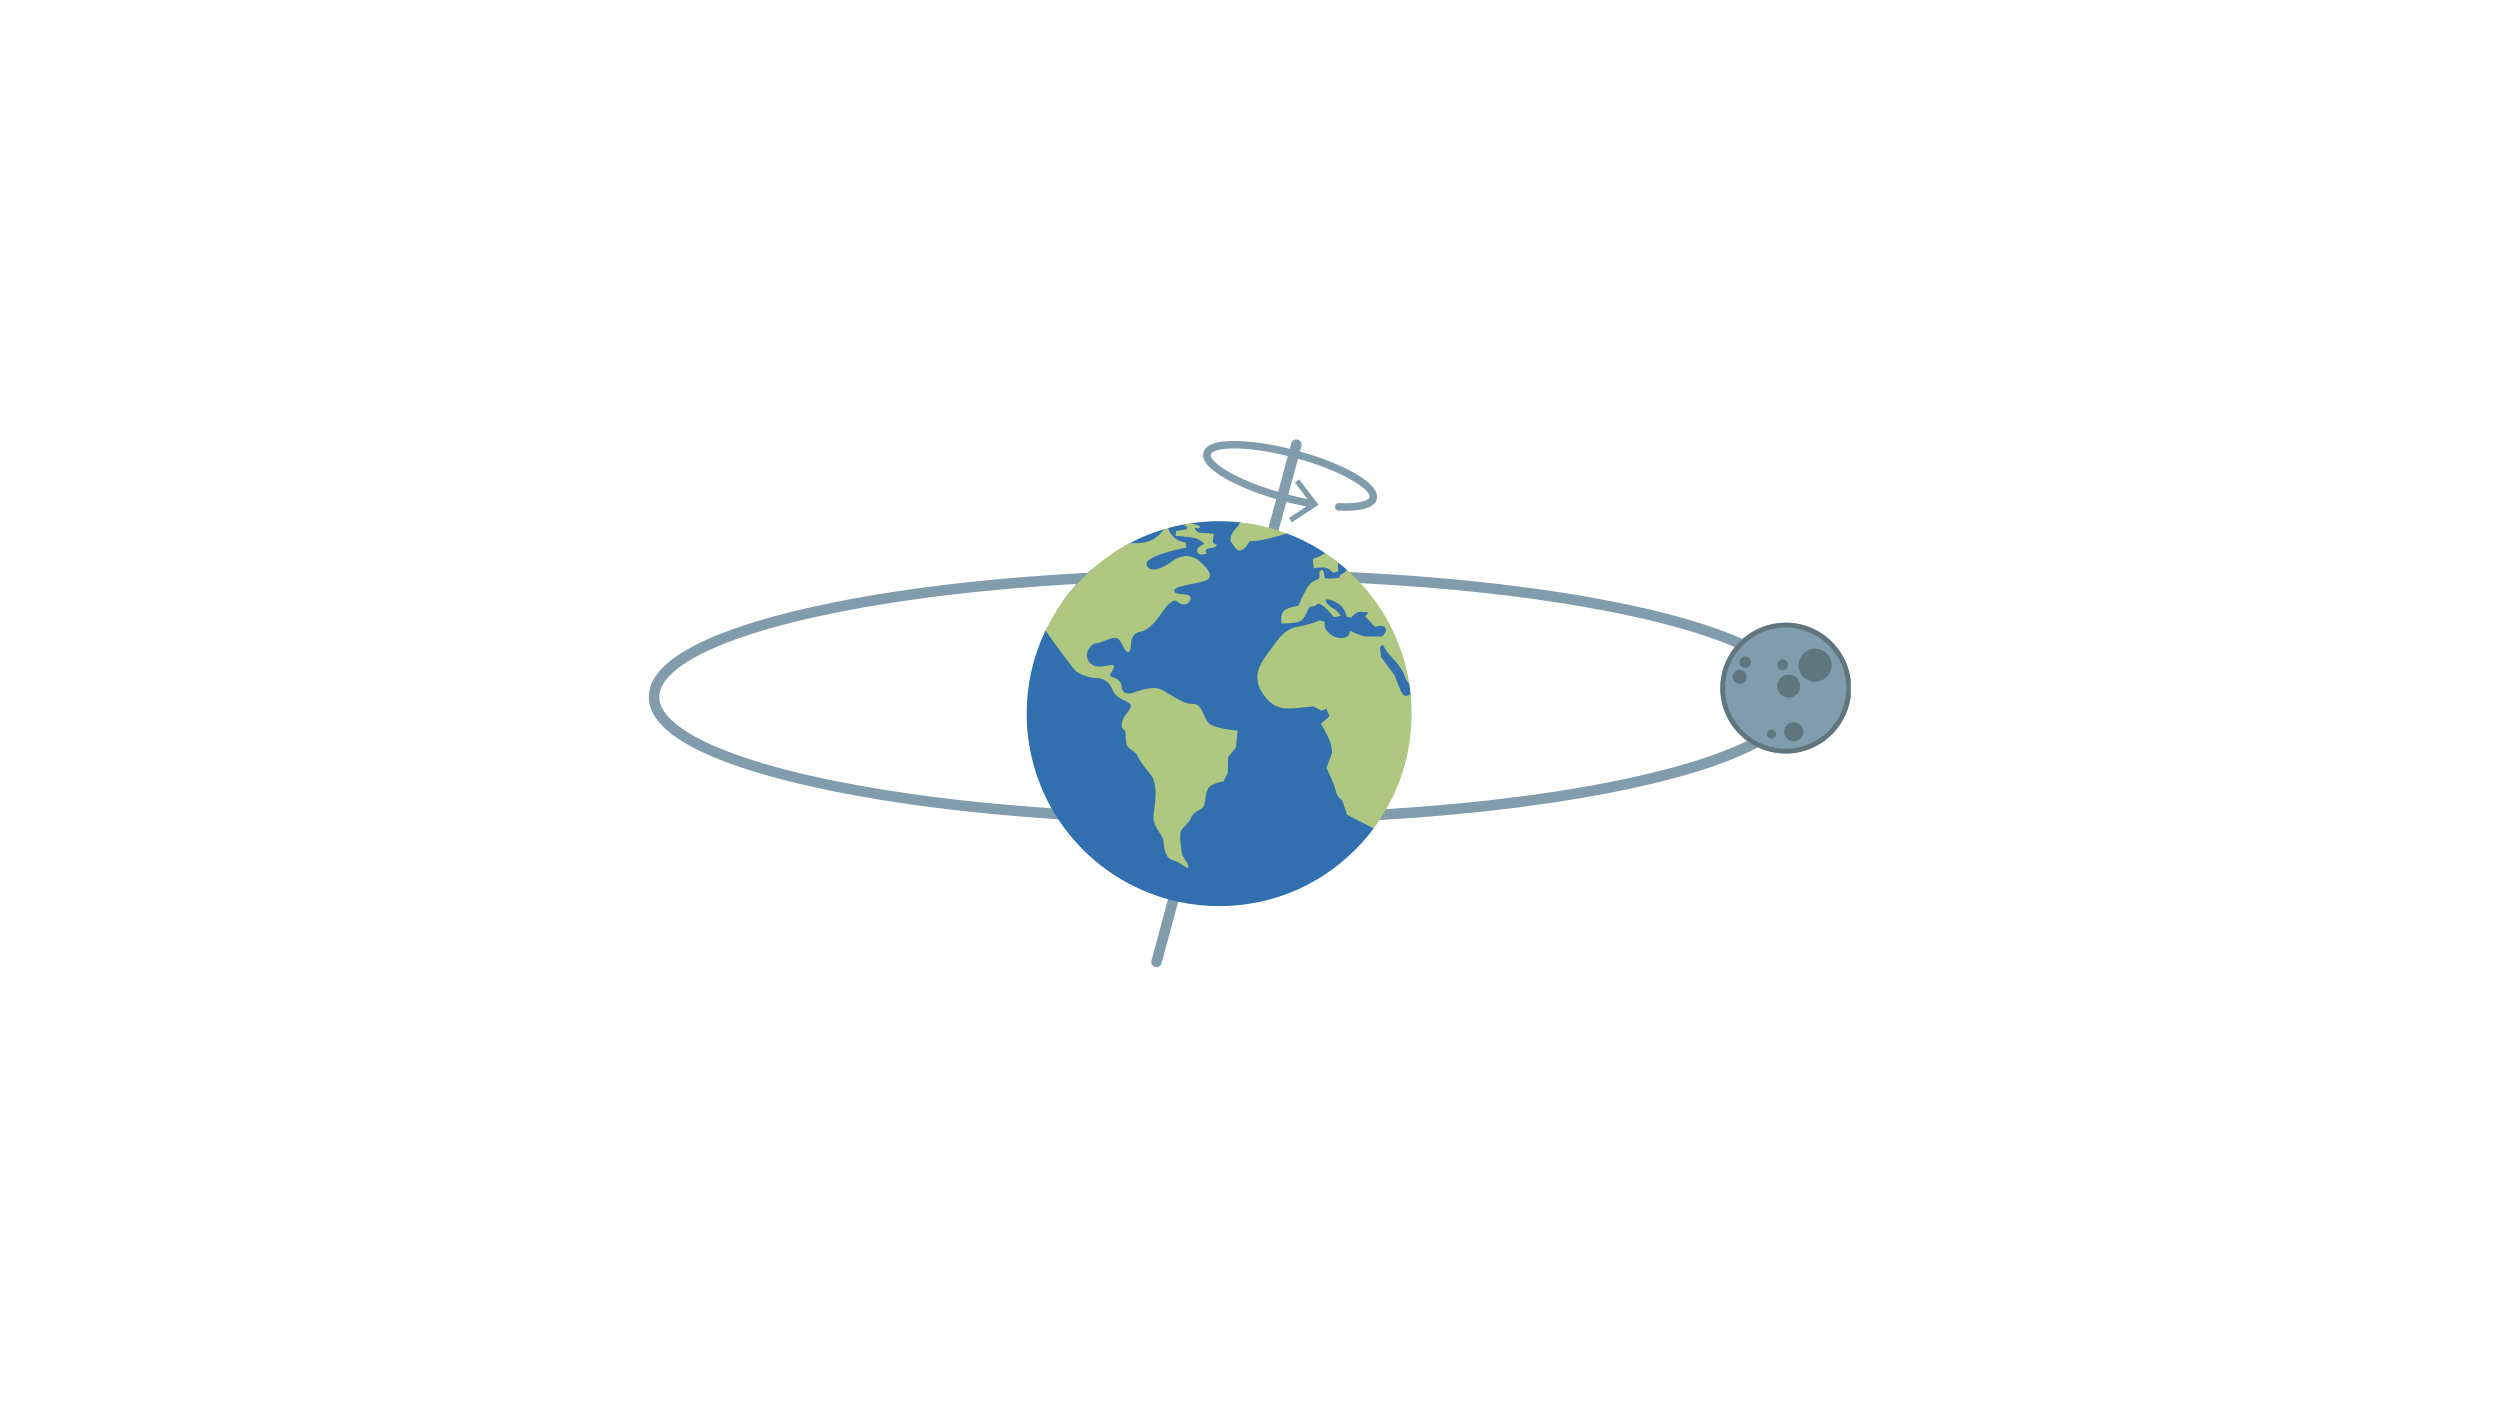 <svg xmlns="http://www.w3.org/2000/svg" xmlns:xlink="http://www.w3.org/1999/xlink" width="1920" zoomAndPan="magnify" viewBox="0 0 1440 810" height="1080" preserveAspectRatio="xMidYMid meet" version="1.0"><defs><clipPath id="e4181a39ea"><path d="M 373.699 253 L 1065.949 253 L 1065.949 557.152 L 373.699 557.152 Z M 373.699 253 " clip-rule="nonzero"/></clipPath><clipPath id="411885c9e6"><path d="M 990 358 L 1065.949 358 L 1065.949 435 L 990 435 Z M 990 358 " clip-rule="nonzero"/></clipPath></defs><g clip-path="url(#e4181a39ea)"><path fill="#819caa" d="M 811.332 393.109 C 811.332 393.094 811.332 393.094 811.332 393.094 C 810.395 391.922 809.691 390.418 809.207 388.984 C 808.023 385.453 804.641 381.105 801.398 377.934 C 799.594 376.152 797.785 373.145 796.559 370.855 L 794.598 372.676 L 795.148 378.43 C 795.148 378.43 800.559 385.922 802.434 388.238 C 804.312 390.555 806.297 400.711 809.277 401.043 C 809.5 401.07 809.703 401.082 809.898 401.082 C 811.031 401.082 811.789 400.695 812.27 400.281 C 812.035 397.867 811.719 395.469 811.332 393.109 Z M 1028.578 358.672 C 1019.07 358.672 1010.379 362.219 1003.746 368.043 C 984.941 359.695 961.031 353.266 939.164 348.59 C 893.902 338.891 837.836 332.352 776.801 329.496 C 776.387 329.109 775.988 328.723 775.559 328.352 C 773.934 326.887 772.277 325.496 770.566 324.156 C 770.344 323.977 770.125 323.812 769.902 323.633 C 769.254 323.121 768.594 322.625 767.918 322.129 C 766.387 320.984 764.812 319.895 763.215 318.832 C 756.109 314.125 748.422 310.207 740.297 307.242 C 739 306.762 737.691 306.316 736.379 305.891 L 740.918 289.102 C 744.809 290.109 748.672 290.992 752.465 291.723 L 742.41 298.305 L 744.09 300.867 L 759.516 290.785 L 748.328 276.133 L 745.887 277.996 L 753.102 287.445 C 749.484 286.742 745.773 285.902 742.051 284.922 L 747.652 264.227 C 774.484 271.746 789.949 282.328 788.832 286.465 C 788.445 287.902 784.25 290.438 771.199 289.789 C 770.016 289.707 768.992 290.645 768.938 291.832 C 768.883 293.031 769.793 294.039 770.98 294.109 C 772.359 294.18 773.766 294.219 775.188 294.219 C 783.258 294.219 791.578 292.883 793 287.598 C 795.523 278.27 772.926 266.82 748.77 260.047 L 749.609 256.941 C 750.051 255.328 749.102 253.66 747.484 253.23 C 745.871 252.789 744.203 253.742 743.773 255.355 L 742.918 258.516 C 731.441 255.672 720.473 254.074 711.656 253.992 C 700.605 253.867 694.387 256.113 693.172 260.598 C 691.957 265.098 696.207 270.16 705.809 275.637 C 713.449 280.008 723.742 284.148 735.082 287.488 L 730.57 304.18 C 725.328 302.785 719.934 301.766 714.418 301.172 C 710.414 300.719 706.332 300.496 702.207 300.496 C 696.801 300.496 691.488 300.883 686.273 301.641 C 686.258 301.641 686.258 301.641 686.258 301.641 C 685.969 301.684 685.695 301.723 685.402 301.766 C 684.781 301.863 684.176 301.957 683.555 302.07 L 683.543 302.07 C 682.742 302.207 681.941 302.344 681.141 302.512 C 678.27 303.062 675.441 303.723 672.656 304.496 C 671.926 304.691 671.207 304.91 670.477 305.117 C 666.34 306.359 662.297 307.836 658.379 309.52 C 657.73 309.809 657.066 310.098 656.406 310.402 C 654.555 311.258 652.723 312.141 650.93 313.094 C 650.375 313.383 649.824 313.672 649.285 313.977 C 649.176 314.031 649.078 314.086 648.969 314.141 C 648.805 314.238 648.625 314.332 648.457 314.445 C 648.102 314.637 647.727 314.844 647.367 315.051 C 646.566 315.508 645.781 315.977 644.996 316.457 C 644.926 316.484 644.859 316.527 644.789 316.582 C 644.512 316.746 644.223 316.926 643.945 317.105 C 643.27 317.508 642.609 317.934 641.945 318.375 C 641.602 318.609 641.258 318.832 640.91 319.066 C 640.332 319.453 639.738 319.852 639.16 320.254 C 639.035 320.348 638.898 320.43 638.758 320.527 C 638.305 320.844 637.848 321.176 637.395 321.52 C 634.871 323.344 632.426 325.273 630.066 327.301 C 629.723 327.59 629.391 327.895 629.062 328.199 C 629.047 328.211 629.047 328.211 629.035 328.227 C 628.73 328.504 628.414 328.766 628.109 329.039 C 628.094 329.039 628.094 329.039 628.094 329.039 C 627.793 329.328 627.488 329.594 627.199 329.867 L 627.184 329.867 C 627.172 329.867 627.172 329.867 627.156 329.867 C 569.117 332.902 515.84 339.289 472.477 348.59 C 427.422 358.246 373.699 375.258 373.699 401.426 C 373.699 419.805 400.16 433.695 432.316 443.809 C 464.477 453.906 502.305 460.227 525.066 463.426 C 551.488 467.152 580.043 469.992 609.914 471.938 C 624.48 493.984 646.734 510.496 672.852 517.672 L 663.234 553.266 C 662.793 554.879 663.746 556.535 665.359 556.977 C 665.621 557.047 665.898 557.086 666.145 557.086 C 667.484 557.086 668.711 556.191 669.07 554.836 L 678.727 519.121 C 686.301 520.762 694.152 521.645 702.207 521.645 C 732.738 521.645 760.371 509.285 780.391 489.266 C 782.68 486.977 784.871 484.59 786.957 482.105 C 788.406 480.367 789.812 478.602 791.148 476.781 C 792.211 475.359 793.207 473.883 794.199 472.406 C 808.586 471.551 822.699 470.488 836.414 469.219 C 850.141 467.953 863.48 466.488 876.34 464.82 C 924.172 458.613 964.234 449.836 992.211 439.422 C 999.992 436.523 1006.781 433.543 1012.59 430.453 C 1017.445 432.742 1022.867 434.027 1028.578 434.027 C 1049.355 434.027 1066.254 417.129 1066.254 396.352 C 1066.254 375.574 1049.355 358.672 1028.578 358.672 Z M 707.945 271.883 C 698.812 266.668 696.98 263.055 697.336 261.73 C 697.695 260.418 701.105 258.199 711.617 258.309 C 720.086 258.391 730.668 259.938 741.789 262.684 L 736.215 283.309 C 725.219 280.078 715.301 276.078 707.945 271.883 Z M 564.801 462.129 C 551.406 460.762 538.422 459.203 525.91 457.438 C 481.348 451.176 444.238 442.594 418.605 432.633 C 393.18 422.77 379.754 411.969 379.754 401.426 C 379.754 393.246 388.117 384.691 403.953 376.664 C 420.301 368.387 443.781 360.922 473.746 354.508 C 515.121 345.637 565.656 339.43 620.77 336.281 C 617.57 339.758 614.59 343.457 611.859 347.332 C 611.484 347.871 611.113 348.41 610.742 348.949 C 610.328 349.555 609.914 350.16 609.527 350.77 C 609.18 351.293 608.836 351.832 608.504 352.367 C 608.27 352.715 608.051 353.074 607.844 353.43 C 607.457 354.039 607.086 354.66 606.727 355.293 C 605.234 357.848 603.844 360.469 602.547 363.145 C 602.531 363.172 602.531 363.172 602.52 363.184 C 602.504 363.199 602.504 363.211 602.504 363.227 C 602.367 363.504 602.227 363.777 602.105 364.066 C 595.398 378.332 591.648 394.266 591.648 411.07 C 591.648 430.91 596.891 449.52 606.035 465.605 C 591.949 464.641 578.184 463.48 564.801 462.129 Z M 952.988 444.801 C 930.914 450.25 904.84 455.012 875.555 458.816 C 851.258 461.965 825.227 464.406 798.145 466.09 C 800.199 462.516 802.074 458.816 803.719 455.012 C 805.91 449.961 807.719 444.719 809.141 439.324 C 809.746 437.062 810.27 434.785 810.711 432.469 C 810.891 431.57 811.059 430.66 811.207 429.75 C 811.402 428.676 811.566 427.598 811.719 426.508 C 811.762 426.164 811.816 425.82 811.855 425.473 C 811.996 424.344 812.148 423.184 812.258 422.023 C 812.297 421.473 812.355 420.922 812.395 420.355 C 812.449 419.75 812.504 419.129 812.535 418.52 C 812.574 417.898 812.617 417.293 812.645 416.672 C 812.684 415.953 812.711 415.25 812.738 414.547 C 812.754 414.008 812.77 413.484 812.77 412.945 C 812.781 412.324 812.797 411.691 812.797 411.07 C 812.797 407.43 812.617 403.828 812.27 400.281 C 812.035 397.867 811.719 395.469 811.332 393.109 C 811.332 393.094 811.332 393.094 811.332 393.094 C 810.34 386.957 808.82 380.996 806.848 375.23 C 806.461 374.098 806.062 372.98 805.637 371.875 C 804.988 370.18 804.312 368.496 803.578 366.84 C 802.227 363.75 800.75 360.73 799.125 357.793 C 794.734 349.832 789.383 342.477 783.246 335.871 C 841.324 338.863 894.605 345.223 937.895 354.508 C 963.047 359.887 983.617 366.012 999.246 372.746 C 994.031 379.203 990.898 387.41 990.898 396.352 C 990.898 408.836 997.012 419.914 1006.395 426.77 C 993.137 433.254 975.078 439.367 952.988 444.801 Z M 952.988 444.801 " fill-opacity="1" fill-rule="nonzero"/></g><path fill="#316faf" d="M 702.207 521.922 C 694.332 521.922 686.414 521.07 678.668 519.391 C 676.691 518.961 674.711 518.473 672.777 517.938 C 646.938 510.84 624.531 494.555 609.684 472.09 C 608.359 470.102 607.09 468.023 605.797 465.742 C 596.359 449.145 591.371 430.242 591.371 411.07 C 591.371 394.605 594.898 378.75 601.855 363.949 C 601.977 363.664 602.117 363.383 602.258 363.102 L 602.328 362.984 L 602.535 362.559 L 602.773 362.984 C 609.535 372.719 618.566 384.793 620.027 386.059 C 622.309 388.027 627.797 389.965 631.102 389.965 C 634.668 389.965 637.598 391.297 639.582 393.82 C 640.238 394.641 640.613 395.516 641.012 396.438 C 641.918 398.539 642.855 400.711 647.328 402.68 C 650.234 403.961 651.547 404.965 651.859 406.141 C 652.227 407.527 651.145 408.977 649.512 411.172 L 648.875 412.035 C 646.617 415.094 646.328 417.586 646.812 418.895 C 647.012 419.434 647.344 419.793 647.719 419.879 C 648.809 420.129 648.895 422.164 648.992 424.516 C 649.047 425.879 649.105 427.285 649.363 428.363 C 649.703 429.879 651.145 430.863 652.539 431.816 C 653.688 432.602 654.773 433.348 655.285 434.371 C 656.441 436.656 658.105 439.945 662.863 445.352 C 667.645 450.77 666.133 461.273 665.133 468.223 L 665.023 468.969 C 664.422 473.254 666.484 476.422 668.309 479.219 C 669.398 480.895 670.34 482.34 670.555 483.789 C 670.625 484.262 670.691 484.773 670.758 485.312 C 671.203 488.898 671.82 493.812 675.312 494.82 C 679.539 496.047 680.699 497.395 680.746 497.449 L 683.898 499.246 L 683.898 498.73 C 683.898 498.18 683.008 496.805 682.223 495.59 C 681.727 494.824 681.215 494.031 680.844 493.344 C 679.859 491.488 678.684 481.539 679.609 478.777 C 680.059 477.43 681.223 476.27 682.449 475.039 C 683.688 473.801 684.969 472.523 685.457 471.051 C 686.367 468.332 688.836 466.961 691.012 465.754 C 691.309 465.59 691.598 465.43 691.875 465.27 C 693.082 464.582 693.387 462.531 693.738 460.16 C 694.004 458.359 694.309 456.316 695.086 454.582 C 696.762 450.777 703.309 449.734 704.414 449.582 L 706.664 445.078 L 706.859 435.828 L 711.391 430.301 L 712.238 421.391 C 710.527 421.207 701.598 420.164 697.27 418.008 C 695.137 416.941 694.027 414.41 692.953 411.961 C 691.602 408.875 690.328 405.961 687.195 405.961 C 687.195 405.961 686.691 405.977 686.562 405.977 C 682.516 405.977 677.871 403.109 673.777 400.582 C 671.629 399.258 669.605 398.008 668.008 397.41 C 667.035 397.047 665.867 396.863 664.543 396.863 C 660.723 396.863 656.375 398.336 653.5 399.312 L 652.586 399.621 C 651.719 399.91 650.879 400.059 650.09 400.059 C 647.547 400.059 645.828 398.5 645.605 395.988 C 645.344 393.066 644.07 391.734 640.355 390.5 C 639.562 390.238 639.094 389.867 638.918 389.363 C 638.625 388.512 639.266 387.547 639.945 386.523 C 640.539 385.625 641.152 384.699 641.055 383.941 C 641.039 383.848 641.012 383.633 640.312 383.633 C 639.734 383.633 638.902 383.781 637.941 383.957 C 636.605 384.195 634.945 384.496 633.309 384.496 C 630.531 384.496 628.512 383.641 627.133 381.883 C 625.348 379.605 625.008 376.938 626.18 374.371 C 627.379 371.742 629.77 370.035 631.297 369.961 C 632.559 369.891 634.008 369.328 635.688 368.676 C 637.578 367.941 639.723 367.109 642.027 366.871 C 642.145 366.859 642.262 366.852 642.375 366.852 C 644.789 366.852 646.141 369.48 647.332 371.797 C 648.164 373.422 648.953 374.953 649.852 374.953 C 650.48 374.953 650.605 373.863 650.754 372.078 C 651.016 368.984 651.41 364.312 656.574 363.34 C 661.805 362.352 665.41 357.316 668.59 352.871 C 670.039 350.848 671.41 348.938 672.773 347.672 C 674.457 346.102 675.723 345.367 676.758 345.367 C 677.633 345.367 678.238 345.875 678.82 346.363 C 679.102 346.602 679.395 346.848 679.723 347.039 C 680.328 347.391 681.113 347.59 681.883 347.59 C 682.734 347.59 684.766 347.312 685.203 344.723 C 685.258 344.387 685.199 344.117 685.031 343.895 C 684.469 343.16 682.699 342.988 680.992 342.82 C 678.43 342.57 675.773 342.309 675.773 340.215 C 675.773 337.871 681.031 336.852 686.594 335.773 C 690.297 335.055 694.125 334.312 695.453 333.227 C 696.027 332.758 696.312 332.195 696.328 331.508 C 696.383 328.789 692.062 324.941 690.438 323.492 C 688.594 321.852 685.957 320.875 683.383 320.875 C 680.758 320.875 678.152 321.812 675.637 323.66 C 671.34 326.805 667.227 328.605 664.344 328.605 C 662.02 328.605 660.473 327.457 659.879 325.277 C 659.711 324.668 659.824 324.043 660.211 323.422 C 663.035 318.914 680.309 315.391 682.805 314.902 L 682.414 312.941 C 681.727 312.836 679.441 312.402 677.156 310.938 C 674.527 309.266 673.117 306.562 672.398 304.594 L 672.297 304.312 L 672.582 304.23 C 675.363 303.461 678.227 302.793 681.09 302.238 C 681.891 302.074 682.691 301.938 683.496 301.797 L 683.625 302.332 C 683.449 302.387 683.285 302.441 683.141 302.492 L 684.344 303.094 L 684.141 305.258 L 677.895 306.309 L 677.73 308.133 C 679.129 308.23 685.211 308.691 688.031 309.332 C 690.68 309.938 693.367 311.719 693.91 312.848 C 694.035 313.105 694.051 313.336 693.957 313.531 C 693.789 313.855 693.328 314.09 692.691 314.418 C 691.504 315.023 689.875 315.859 690.121 317.453 C 690.254 318.344 690.973 318.797 692.258 318.797 C 693.023 318.797 693.789 318.633 694.203 318.527 C 694.031 318.121 693.809 317.387 694.039 316.727 C 694.199 316.258 694.551 315.91 695.082 315.691 C 695.73 315.43 696.535 315.309 697.312 315.195 C 698.566 315.008 699.758 314.828 700.172 314.125 C 699.469 313.855 697.758 313.055 698.02 311.703 C 698.227 310.566 698.418 308.633 698.484 307.922 C 697.285 307.812 692.508 307.395 691.227 307.395 C 689.605 307.395 688.199 305.598 688.137 305.52 L 687.191 303.355 L 690.254 303.785 L 690.484 303.391 C 689.668 303.059 687.367 302.145 686.312 301.926 L 686.234 301.367 C 691.473 300.605 696.848 300.219 702.207 300.219 C 706.379 300.219 710.496 300.449 714.449 300.898 L 714.77 300.934 L 714.684 301.246 C 714.402 302.254 713.828 303.172 712.977 303.969 C 710.395 306.398 709.133 309.477 709.254 311.141 C 709.285 311.527 709.395 311.809 709.566 311.93 C 709.965 312.207 710.348 312.828 710.793 313.543 C 711.629 314.879 712.668 316.543 714.102 316.543 C 714.262 316.543 714.43 316.523 714.598 316.48 C 717.188 315.832 719.32 311.352 719.34 311.305 L 719.434 311.109 L 719.645 311.152 C 719.918 311.207 720.273 311.234 720.703 311.234 C 725.461 311.234 738.008 307.914 740.191 306.988 L 740.293 306.945 L 740.395 306.984 C 748.418 309.914 756.148 313.82 763.367 318.602 L 763.684 318.812 L 763.383 319.047 C 761.902 320.223 760.121 321.078 758.891 321.586 C 757.91 321.988 757.117 322.25 756.75 322.367 L 757.207 326.703 C 757.961 326.578 760.027 326.262 761.852 326.262 C 763.242 326.262 764.195 326.434 764.77 326.793 C 766.27 327.73 767.734 328.949 768.148 329.301 L 770.273 328.68 C 770.184 327.992 769.973 325.984 770.293 324.109 L 770.375 323.656 L 770.738 323.938 C 772.434 325.27 774.074 326.645 775.746 328.145 L 775.867 328.254 L 775.527 329.785 L 772.359 331.586 C 772.418 332.172 772.246 333.078 771.242 333.336 C 770.461 333.527 767.77 333.812 765.652 333.812 C 763.379 333.812 762.879 333.496 762.695 333.223 C 762.121 332.367 762.008 330.113 761.988 329.559 L 761.422 328.883 L 760.508 329.57 C 760.645 330.383 761.07 333.703 758.965 334.355 C 757.324 334.863 754.926 335.941 753.012 339.449 C 751.285 342.648 748.277 349.23 748.246 349.297 L 748.184 349.434 L 748.035 349.457 C 747.977 349.465 742.199 350.27 740.012 352.18 C 738.137 353.805 738.527 357.59 738.66 358.543 C 738.852 358.547 739.148 358.551 739.527 358.551 C 741.457 358.551 747.879 358.418 749.637 356.699 C 750.773 355.598 751.613 353.77 752.355 352.156 C 753.102 350.527 753.691 349.242 754.449 348.992 C 754.938 348.828 755.477 348.77 756 348.715 C 756.914 348.617 757.699 348.535 757.969 347.949 C 758.199 347.453 758.637 347.191 759.242 347.191 C 760.168 347.191 761.445 347.805 762.941 348.965 C 765.027 350.562 767.891 354.148 768.484 354.906 L 771.391 354.305 C 770.508 353.301 768.836 351.488 768.188 351.184 C 767.293 350.789 763.738 348.598 763.102 346.461 C 762.941 345.926 762.98 345.492 763.219 345.176 C 763.469 344.836 763.914 344.668 764.535 344.668 C 765.828 344.668 767.914 345.426 770.41 346.805 C 774.934 349.293 775.949 353.766 776.121 354.762 L 778.043 355.195 C 778.578 354.531 780.902 351.84 783.57 351.84 L 783.773 351.848 C 786.691 351.984 788.777 352.355 788.801 352.359 L 789.27 352.445 L 787.066 355.051 L 792.203 360.477 C 792.66 360.309 793.918 359.902 795.25 359.902 C 796.781 359.902 797.895 360.43 798.555 361.465 C 799.863 363.488 797.633 365.895 796.188 367.148 L 796.109 367.215 L 796.008 367.215 C 795.984 367.215 793.605 367.16 791.133 367.16 C 789.902 367.16 788.648 367.172 787.66 367.215 L 787.477 367.219 C 784.777 367.219 779.539 364.859 778.078 364.18 C 778.02 364.703 777.805 365.602 777.066 366.418 C 776.121 367.457 774.637 368.02 772.648 368.098 C 772.523 368.102 772.398 368.105 772.273 368.105 C 766.832 368.105 762.875 363.039 762.555 361.363 C 762.293 360.113 762.414 359.098 762.504 358.633 L 760.184 357.973 C 759.43 358.293 754.168 360.465 747.848 361.473 C 742.824 362.293 738.625 365.359 735.012 370.844 C 734.484 371.648 733.676 372.707 732.734 373.934 C 729.871 377.684 725.945 382.816 725.117 386.98 C 724.059 392.379 725.559 396.926 730.133 402.184 C 733.5 406.035 736.926 407.535 742.352 407.535 C 743.633 407.535 745.086 407.449 746.797 407.277 C 754.504 406.508 756.492 406.285 756.492 406.285 L 756.578 406.277 L 761.281 408.789 L 764.168 407.52 L 766.473 412.703 L 761.617 416.992 C 762.355 418.293 766.34 425.383 767.055 428.348 C 767.84 431.543 767.852 433.41 767.852 433.488 L 764.656 442.301 C 765.211 443.434 769.508 452.348 769.93 455.414 C 770.352 458.461 773.426 460.613 773.457 460.633 L 773.531 460.684 L 776.395 468.941 L 791.566 476.684 L 791.371 476.945 C 790.16 478.598 788.785 480.344 787.168 482.285 C 785.113 484.73 782.898 487.145 780.586 489.461 C 759.652 510.391 731.816 521.922 702.207 521.922 Z M 809.898 401.359 C 809.695 401.359 809.477 401.344 809.246 401.316 C 807.215 401.09 805.773 397.141 804.379 393.32 C 803.617 391.223 802.895 389.246 802.219 388.414 C 800.359 386.113 794.98 378.668 794.926 378.59 L 794.883 378.531 L 794.309 372.566 L 796.633 370.41 L 796.801 370.723 C 797.988 372.941 799.785 375.957 801.594 377.734 C 804.566 380.645 808.199 385.105 809.469 388.895 C 809.848 390.02 810.52 391.633 811.547 392.922 L 811.609 392.996 L 811.609 393.094 C 812 395.477 812.316 397.898 812.547 400.254 L 812.559 400.398 L 812.449 400.492 C 811.988 400.887 811.172 401.359 809.898 401.359 Z M 611.633 347.176 C 614.367 343.289 617.375 339.562 620.566 336.098 C 622.574 333.898 624.668 331.793 626.969 329.664 C 627.27 329.379 627.59 329.102 627.906 328.836 L 627.926 328.824 C 628.137 328.629 628.355 328.441 628.574 328.258 L 628.852 328.016 L 629.219 328.43 C 629.066 328.57 628.445 329.109 628.297 329.242 L 627.832 329.664 L 627.832 329.656 C 627.828 329.664 627.309 330.145 627.309 330.145 L 627.293 330.145 C 625.066 332.223 622.949 334.352 621 336.469 C 617.82 339.938 614.82 343.645 612.082 347.492 Z M 647.82 314.469 L 648.836 313.898 L 649.16 313.727 L 649.418 314.215 C 649.109 314.387 648.855 314.527 648.602 314.68 C 648.426 314.77 648.27 314.848 648.117 314.938 Z M 653.57 313.441 C 652.688 313.441 651.797 313.414 650.914 313.367 L 649.918 313.316 L 650.801 312.848 C 652.359 312.02 654.102 311.164 656.289 310.152 C 656.758 309.938 658.266 309.266 658.266 309.266 C 662.23 307.562 666.312 306.078 670.398 304.855 L 671.156 304.625 L 670.703 305.277 C 668.648 308.223 665.027 311.949 659.461 312.965 C 657.754 313.281 655.773 313.441 653.57 313.441 Z M 685.363 301.5 L 686.215 301.367 L 686.293 301.914 L 685.449 302.043 Z M 685.363 301.5 " fill-opacity="1" fill-rule="nonzero"/><path fill="#afc881" d="M 680.398 497.867 C 680.312 497.793 679.188 496.52 675.16 495.352 C 671.316 494.238 670.676 489.117 670.211 485.379 C 670.145 484.848 670.078 484.34 670.012 483.871 C 669.812 482.539 668.898 481.141 667.844 479.52 C 666.062 476.785 663.848 473.379 664.477 468.891 L 664.586 468.141 C 665.57 461.293 667.062 450.941 662.449 445.715 C 657.645 440.258 655.961 436.926 654.848 434.723 C 654.344 433.723 653.316 433.02 652.227 432.273 C 650.746 431.258 649.215 430.211 648.824 428.488 C 648.559 427.359 648.5 425.926 648.441 424.539 C 648.363 422.68 648.273 420.574 647.598 420.418 C 647.035 420.289 646.559 419.801 646.297 419.086 C 646.035 418.387 645.426 415.777 648.43 411.707 L 649.07 410.844 C 650.609 408.773 651.625 407.41 651.324 406.281 C 651.066 405.301 649.805 404.375 647.105 403.184 C 642.438 401.129 641.41 398.754 640.508 396.656 C 640.121 395.766 639.762 394.93 639.152 394.164 C 637.273 391.777 634.492 390.516 631.102 390.516 C 627.691 390.516 622.027 388.512 619.664 386.473 C 618.016 385.047 608.59 372.328 602.32 363.301 L 602.227 363.168 L 602.297 363.023 C 603.602 360.328 605.012 357.684 606.488 355.156 C 606.848 354.52 607.223 353.895 607.609 353.281 C 607.816 352.93 608.039 352.562 608.277 352.215 C 608.602 351.684 608.949 351.145 609.297 350.617 C 609.672 350.027 610.078 349.43 610.484 348.836 L 611.633 347.176 C 614.371 343.289 617.375 339.562 620.566 336.098 C 622.574 333.898 624.668 331.793 626.969 329.664 C 627.371 329.293 627.785 328.938 628.199 328.578 C 628.199 328.578 629.637 327.316 629.891 327.094 C 632.215 325.094 634.684 323.145 637.234 321.297 C 637.688 320.957 638.145 320.617 638.602 320.301 L 639.004 320.027 C 639.59 319.621 640.176 319.227 640.766 318.832 L 641.793 318.145 C 642.461 317.703 643.125 317.273 643.809 316.867 C 644.004 316.738 644.215 316.598 644.426 316.469 C 645.422 315.844 646.344 315.301 647.234 314.809 C 647.418 314.691 647.617 314.578 647.832 314.465 C 648.051 314.336 648.836 313.898 648.836 313.898 C 649.484 313.539 650.137 313.195 650.801 312.848 L 650.867 312.812 L 650.941 312.816 C 651.816 312.863 652.695 312.887 653.574 312.887 C 655.738 312.887 657.688 312.73 659.363 312.422 C 664.746 311.438 668.254 307.82 670.25 304.961 L 670.309 304.879 L 671.191 304.625 C 671.656 304.488 672.117 304.355 672.586 304.23 L 672.828 304.168 L 672.918 304.402 C 673.605 306.293 674.957 308.883 677.453 310.473 C 680.012 312.113 682.648 312.414 682.676 312.418 L 682.875 312.441 L 683.453 315.34 L 683.18 315.391 C 682.984 315.43 663.531 319.16 660.68 323.715 C 660.375 324.207 660.285 324.672 660.41 325.133 C 660.941 327.07 662.266 328.055 664.344 328.055 C 667.109 328.055 671.105 326.289 675.309 323.215 C 677.922 321.297 680.637 320.32 683.383 320.32 C 687.281 320.32 689.871 322.25 690.801 323.082 C 693.66 325.625 696.934 328.883 696.879 331.516 C 696.863 332.363 696.5 333.082 695.801 333.656 C 694.367 334.824 690.645 335.547 686.699 336.312 C 681.836 337.258 676.328 338.324 676.328 340.215 C 676.328 341.809 678.727 342.043 681.047 342.273 C 682.957 342.461 684.758 342.637 685.469 343.559 C 685.734 343.902 685.824 344.324 685.746 344.812 C 685.395 346.898 683.949 348.145 681.883 348.145 C 681.02 348.145 680.133 347.914 679.445 347.516 C 679.074 347.301 678.766 347.039 678.465 346.785 C 677.91 346.32 677.434 345.918 676.758 345.918 C 675.883 345.918 674.703 346.625 673.148 348.074 C 671.824 349.305 670.473 351.191 669.039 353.195 C 665.797 357.723 662.125 362.852 656.676 363.883 C 651.926 364.773 651.566 369.023 651.305 372.125 C 651.145 374.012 651.02 375.504 649.852 375.504 C 648.617 375.504 647.793 373.902 646.84 372.051 C 645.723 369.871 644.453 367.402 642.375 367.402 C 642.281 367.402 642.184 367.406 642.086 367.418 C 639.852 367.648 637.746 368.469 635.887 369.191 C 634.238 369.832 632.68 370.438 631.324 370.512 C 629.953 370.578 627.762 372.238 626.684 374.598 C 625.602 376.969 625.914 379.438 627.566 381.543 C 628.836 383.16 630.715 383.945 633.309 383.945 C 634.898 383.945 636.531 383.648 637.844 383.41 C 638.832 383.234 639.684 383.078 640.312 383.078 C 641.098 383.078 641.531 383.344 641.602 383.871 C 641.727 384.832 641.055 385.848 640.406 386.828 C 639.828 387.695 639.238 388.59 639.441 389.184 C 639.555 389.508 639.918 389.773 640.531 389.977 C 643.934 391.105 645.84 392.391 646.152 395.941 C 646.352 398.172 647.824 399.504 650.094 399.504 C 650.82 399.504 651.602 399.367 652.414 399.094 L 653.32 398.789 C 656.234 397.805 660.633 396.312 664.543 396.312 C 665.934 396.312 667.168 396.508 668.199 396.891 C 669.848 397.512 671.898 398.773 674.066 400.113 C 678.102 402.602 682.672 405.422 686.562 405.422 C 686.684 405.422 687.195 405.406 687.195 405.406 C 690.688 405.406 692.098 408.625 693.461 411.738 C 694.492 414.098 695.562 416.535 697.516 417.516 C 702.121 419.809 712.465 420.855 712.566 420.867 L 712.84 420.895 L 711.926 430.523 L 707.406 436.031 L 707.188 445.207 L 704.773 450.094 L 704.629 450.109 C 704.555 450.121 697.258 451.023 695.59 454.805 C 694.844 456.473 694.547 458.473 694.285 460.238 C 693.914 462.754 693.59 464.926 692.148 465.75 C 691.871 465.91 691.578 466.07 691.281 466.238 C 689.191 467.395 686.824 468.707 685.984 471.227 C 685.453 472.82 684.125 474.145 682.844 475.43 C 681.66 476.609 680.543 477.727 680.133 478.949 C 679.262 481.547 680.402 491.328 681.332 493.082 C 681.688 493.75 682.195 494.531 682.688 495.289 C 683.633 496.75 684.453 498.016 684.453 498.73 L 684.453 500.199 Z M 775.945 469.332 L 773.066 461.035 C 772.559 460.668 769.801 458.535 769.383 455.488 C 768.953 452.367 764.16 442.539 764.109 442.438 L 764.059 442.336 L 767.312 433.398 C 767.297 433.398 767.27 431.539 766.516 428.477 C 765.762 425.352 761.074 417.152 761.027 417.07 L 760.914 416.875 L 765.805 412.559 L 763.887 408.246 L 761.254 409.406 L 756.469 406.844 C 756.016 406.891 753.676 407.145 746.852 407.828 C 745.121 408 743.648 408.086 742.352 408.086 C 736.816 408.086 733.156 406.48 729.715 402.547 C 725.016 397.141 723.48 392.457 724.578 386.875 C 725.426 382.582 729.398 377.391 732.297 373.598 C 733.227 372.379 734.035 371.328 734.551 370.539 C 738.203 364.996 742.648 361.762 747.758 360.926 C 754.484 359.855 760 357.453 760.055 357.43 L 760.145 357.387 L 763.164 358.25 L 763.09 358.512 C 763.09 358.523 762.77 359.703 763.094 361.254 C 763.387 362.773 767.211 367.551 772.273 367.551 C 772.391 367.551 772.508 367.551 772.625 367.547 C 774.453 367.477 775.809 366.973 776.648 366.055 C 777.598 365.012 777.547 363.777 777.547 363.766 L 777.523 363.301 L 777.941 363.504 C 778.008 363.535 784.516 366.664 787.477 366.664 L 787.633 366.66 C 788.629 366.621 789.891 366.605 791.133 366.605 C 793.324 366.605 795.441 366.648 795.906 366.66 C 797.215 365.508 799.148 363.402 798.094 361.762 C 797.535 360.895 796.582 360.457 795.25 360.457 C 793.723 360.457 792.246 361.047 792.234 361.055 L 792.059 361.125 L 786.324 355.07 L 788.223 352.824 C 787.453 352.711 785.812 352.492 783.742 352.395 L 783.57 352.391 C 780.867 352.391 778.398 355.633 778.375 355.668 L 778.266 355.809 L 775.629 355.219 L 775.605 355.023 C 775.598 354.973 774.895 349.898 770.145 347.285 C 767.727 345.953 765.734 345.219 764.535 345.219 C 764.234 345.219 763.836 345.266 763.66 345.504 C 763.5 345.715 763.555 346.055 763.629 346.301 C 764.168 348.105 767.312 350.191 768.418 350.68 C 769.398 351.137 771.84 353.98 772.113 354.301 L 772.418 354.656 L 768.262 355.516 L 768.156 355.379 C 768.121 355.336 764.84 351.109 762.605 349.402 C 761.223 348.332 760.031 347.742 759.242 347.742 C 758.859 347.742 758.605 347.887 758.469 348.18 C 758.07 349.051 757.047 349.16 756.059 349.262 C 755.566 349.316 755.055 349.367 754.625 349.512 C 754.094 349.688 753.492 351 752.855 352.387 C 752.094 354.043 751.23 355.922 750.023 357.094 C 748.23 358.84 742.68 359.102 739.527 359.102 C 738.84 359.102 738.414 359.086 738.414 359.086 L 738.191 359.078 L 738.148 358.859 C 738.113 358.656 737.27 353.824 739.648 351.762 C 741.781 349.898 746.848 349.074 747.809 348.93 C 748.25 347.965 750.93 342.141 752.527 339.188 C 754.055 336.379 756.047 334.676 758.801 333.824 C 760.676 333.246 759.945 329.547 759.934 329.508 L 759.902 329.34 L 761.504 328.125 L 762.535 329.352 L 762.539 329.445 C 762.559 330.184 762.703 332.246 763.152 332.914 C 763.16 332.93 763.41 333.258 765.652 333.258 C 767.695 333.258 770.371 332.98 771.109 332.801 C 771.988 332.574 771.809 331.605 771.785 331.5 L 771.746 331.301 L 775.043 329.426 L 775.391 327.836 L 775.742 328.141 C 776.055 328.414 776.355 328.695 776.656 328.98 L 776.988 329.293 C 779.254 331.363 781.426 333.512 783.449 335.68 C 789.66 342.371 795.016 349.762 799.367 357.656 C 800.941 360.5 802.441 363.551 803.832 366.73 C 804.492 368.223 805.164 369.875 805.895 371.777 C 806.324 372.883 806.723 374.004 807.109 375.141 C 809.121 381.012 810.633 387.039 811.605 393.051 L 811.773 394.086 L 811.117 393.266 C 810.035 391.914 809.34 390.238 808.945 389.07 C 807.707 385.375 804.137 380.996 801.207 378.129 C 799.434 376.387 797.688 373.516 796.484 371.301 L 794.887 372.785 L 795.418 378.328 C 795.938 379.047 800.891 385.891 802.648 388.062 C 803.383 388.969 804.086 390.898 804.898 393.129 C 806.109 396.449 807.617 400.578 809.309 400.766 C 809.52 400.793 809.715 400.805 809.898 400.805 C 810.785 400.805 811.523 400.559 812.094 400.07 L 812.496 399.727 L 812.547 400.254 C 812.895 403.84 813.07 407.477 813.07 411.07 C 813.07 411.652 813.059 412.246 813.047 412.832 C 813.043 413.473 813.031 413.988 813.016 414.516 L 813.008 414.75 C 812.984 415.391 812.957 416.035 812.918 416.688 C 812.895 417.277 812.855 417.855 812.816 418.445 C 812.781 419.145 812.727 419.77 812.672 420.379 L 812.531 422.043 C 812.441 423.012 812.32 423.969 812.203 424.914 L 811.992 426.543 C 811.84 427.641 811.672 428.719 811.48 429.801 C 811.328 430.711 811.164 431.621 810.984 432.523 C 810.547 434.805 810.02 437.117 809.406 439.395 C 807.977 444.812 806.148 450.105 803.973 455.121 C 802.383 458.797 800.516 462.512 798.422 466.164 L 798.383 466.238 C 797.203 468.281 795.91 470.352 794.426 472.562 C 793.434 474.039 792.43 475.531 791.371 476.945 L 791.23 477.133 Z M 767.898 329.812 C 767.879 329.801 766.195 328.344 764.473 327.262 C 764.004 326.969 763.098 326.812 761.852 326.812 C 759.637 326.812 757.047 327.297 757.02 327.301 L 756.727 327.355 L 756.152 321.969 L 756.375 321.906 C 756.414 321.895 760.332 320.762 763.039 318.617 L 763.195 318.496 L 763.363 318.605 C 764.984 319.672 766.574 320.785 768.086 321.906 C 768.754 322.398 769.422 322.902 770.07 323.414 C 770.316 323.605 770.535 323.773 770.746 323.949 L 770.867 324.051 L 770.84 324.207 C 770.469 326.367 770.844 328.805 770.848 328.828 L 770.887 329.066 L 768.012 329.914 Z M 692.25 319.348 C 690.258 319.348 689.691 318.363 689.566 317.535 C 689.27 315.555 691.172 314.578 692.43 313.93 C 692.875 313.703 693.375 313.445 693.457 313.281 C 693.465 313.266 693.469 313.203 693.41 313.086 C 692.992 312.199 690.492 310.461 687.902 309.871 C 684.812 309.164 677.48 308.664 677.406 308.656 L 677.125 308.637 L 677.387 305.828 L 683.629 304.781 L 683.758 303.418 L 681.781 302.426 L 682.344 302.195 C 682.344 302.195 682.82 302.004 683.465 301.801 L 686.215 301.367 L 686.414 301.383 C 687.754 301.664 690.859 302.945 690.992 303 L 691.285 303.121 L 690.539 304.387 L 688.086 304.039 L 688.605 305.238 C 688.617 305.238 689.898 306.844 691.223 306.844 C 692.707 306.844 698.555 307.367 698.805 307.391 L 699.078 307.414 L 699.055 307.688 C 699.043 307.797 698.824 310.371 698.559 311.805 C 698.336 312.961 700.602 313.688 700.621 313.695 L 700.887 313.773 L 700.809 314.035 C 700.438 315.285 698.891 315.516 697.395 315.738 C 696.648 315.848 695.879 315.965 695.297 316.203 C 694.91 316.359 694.668 316.59 694.559 316.906 C 694.305 317.629 694.82 318.559 694.824 318.566 L 694.992 318.863 L 694.668 318.965 C 694.621 318.984 693.453 319.348 692.25 319.348 Z M 714.098 317.098 C 712.359 317.098 711.234 315.293 710.324 313.84 C 709.926 313.203 709.551 312.602 709.246 312.387 C 708.93 312.164 708.738 311.746 708.699 311.176 C 708.57 309.391 709.891 306.113 712.594 303.566 C 713.379 302.832 713.902 302 714.152 301.098 L 714.215 300.871 L 714.449 300.898 C 719.887 301.488 725.336 302.5 730.645 303.906 C 732.531 304.406 734.488 304.988 736.465 305.633 C 737.781 306.059 739.09 306.504 740.387 306.984 L 741.039 307.223 L 740.398 307.496 C 738.211 308.426 725.555 311.781 720.707 311.781 C 720.34 311.781 720.016 311.762 719.746 311.723 C 719.293 312.625 717.281 316.375 714.727 317.02 C 714.516 317.07 714.305 317.098 714.098 317.098 Z M 714.098 317.098 " fill-opacity="1" fill-rule="nonzero"/><g clip-path="url(#411885c9e6)"><path fill="#60767f" d="M 1028.578 358.672 C 1019.07 358.672 1010.379 362.219 1003.746 368.043 C 1002.117 369.477 1000.613 371.051 999.246 372.746 C 994.031 379.203 990.902 387.41 990.902 396.352 C 990.902 408.836 997.012 419.914 1006.395 426.77 C 1008.324 428.191 1010.395 429.418 1012.586 430.453 C 1017.445 432.742 1022.867 434.027 1028.578 434.027 C 1049.355 434.027 1066.254 417.129 1066.254 396.352 C 1066.254 375.574 1049.355 358.672 1028.578 358.672 Z M 1028.578 431.27 C 1009.289 431.27 993.66 415.637 993.66 396.352 C 993.66 377.062 1009.289 361.434 1028.578 361.434 C 1047.863 361.434 1063.496 377.062 1063.496 396.352 C 1063.496 415.637 1047.863 431.27 1028.578 431.27 Z M 1055.008 383.145 C 1055.008 388.402 1050.742 392.668 1045.484 392.668 C 1040.227 392.668 1035.965 388.402 1035.965 383.145 C 1035.965 377.887 1040.227 373.625 1045.484 373.625 C 1050.742 373.625 1055.008 377.887 1055.008 383.145 Z M 1036.918 395.184 C 1036.918 398.844 1033.949 401.809 1030.289 401.809 C 1026.629 401.809 1023.664 398.844 1023.664 395.184 C 1023.664 391.523 1026.629 388.555 1030.289 388.555 C 1033.949 388.555 1036.918 391.523 1036.918 395.184 Z M 1038.707 421.492 C 1038.707 424.535 1036.238 427.004 1033.195 427.004 C 1030.152 427.004 1027.688 424.535 1027.688 421.492 C 1027.688 418.449 1030.152 415.984 1033.195 415.984 C 1036.238 415.984 1038.707 418.449 1038.707 421.492 Z M 1026.77 379.801 C 1028.484 379.801 1029.875 381.191 1029.875 382.906 C 1029.875 384.621 1028.484 386.012 1026.77 386.012 C 1025.055 386.012 1023.664 384.621 1023.664 382.906 C 1023.664 381.191 1025.055 379.801 1026.77 379.801 Z M 1006.059 389.875 C 1006.059 392.098 1004.258 393.898 1002.035 393.898 C 999.812 393.898 998.012 392.098 998.012 389.875 C 998.012 387.652 999.812 385.852 1002.035 385.852 C 1004.258 385.852 1006.059 387.652 1006.059 389.875 Z M 1008.531 381.406 C 1008.531 383.219 1007.062 384.684 1005.25 384.684 C 1003.441 384.684 1001.973 383.215 1001.973 381.406 C 1001.973 379.594 1003.441 378.125 1005.25 378.125 C 1007.062 378.125 1008.531 379.594 1008.531 381.406 Z M 1020.441 425.477 C 1019.004 425.477 1017.84 424.312 1017.84 422.875 C 1017.84 421.441 1019.004 420.277 1020.441 420.277 C 1021.875 420.277 1023.039 421.441 1023.039 422.875 C 1023.039 424.312 1021.875 425.477 1020.441 425.477 Z M 1020.441 425.477 " fill-opacity="1" fill-rule="nonzero"/></g></svg>